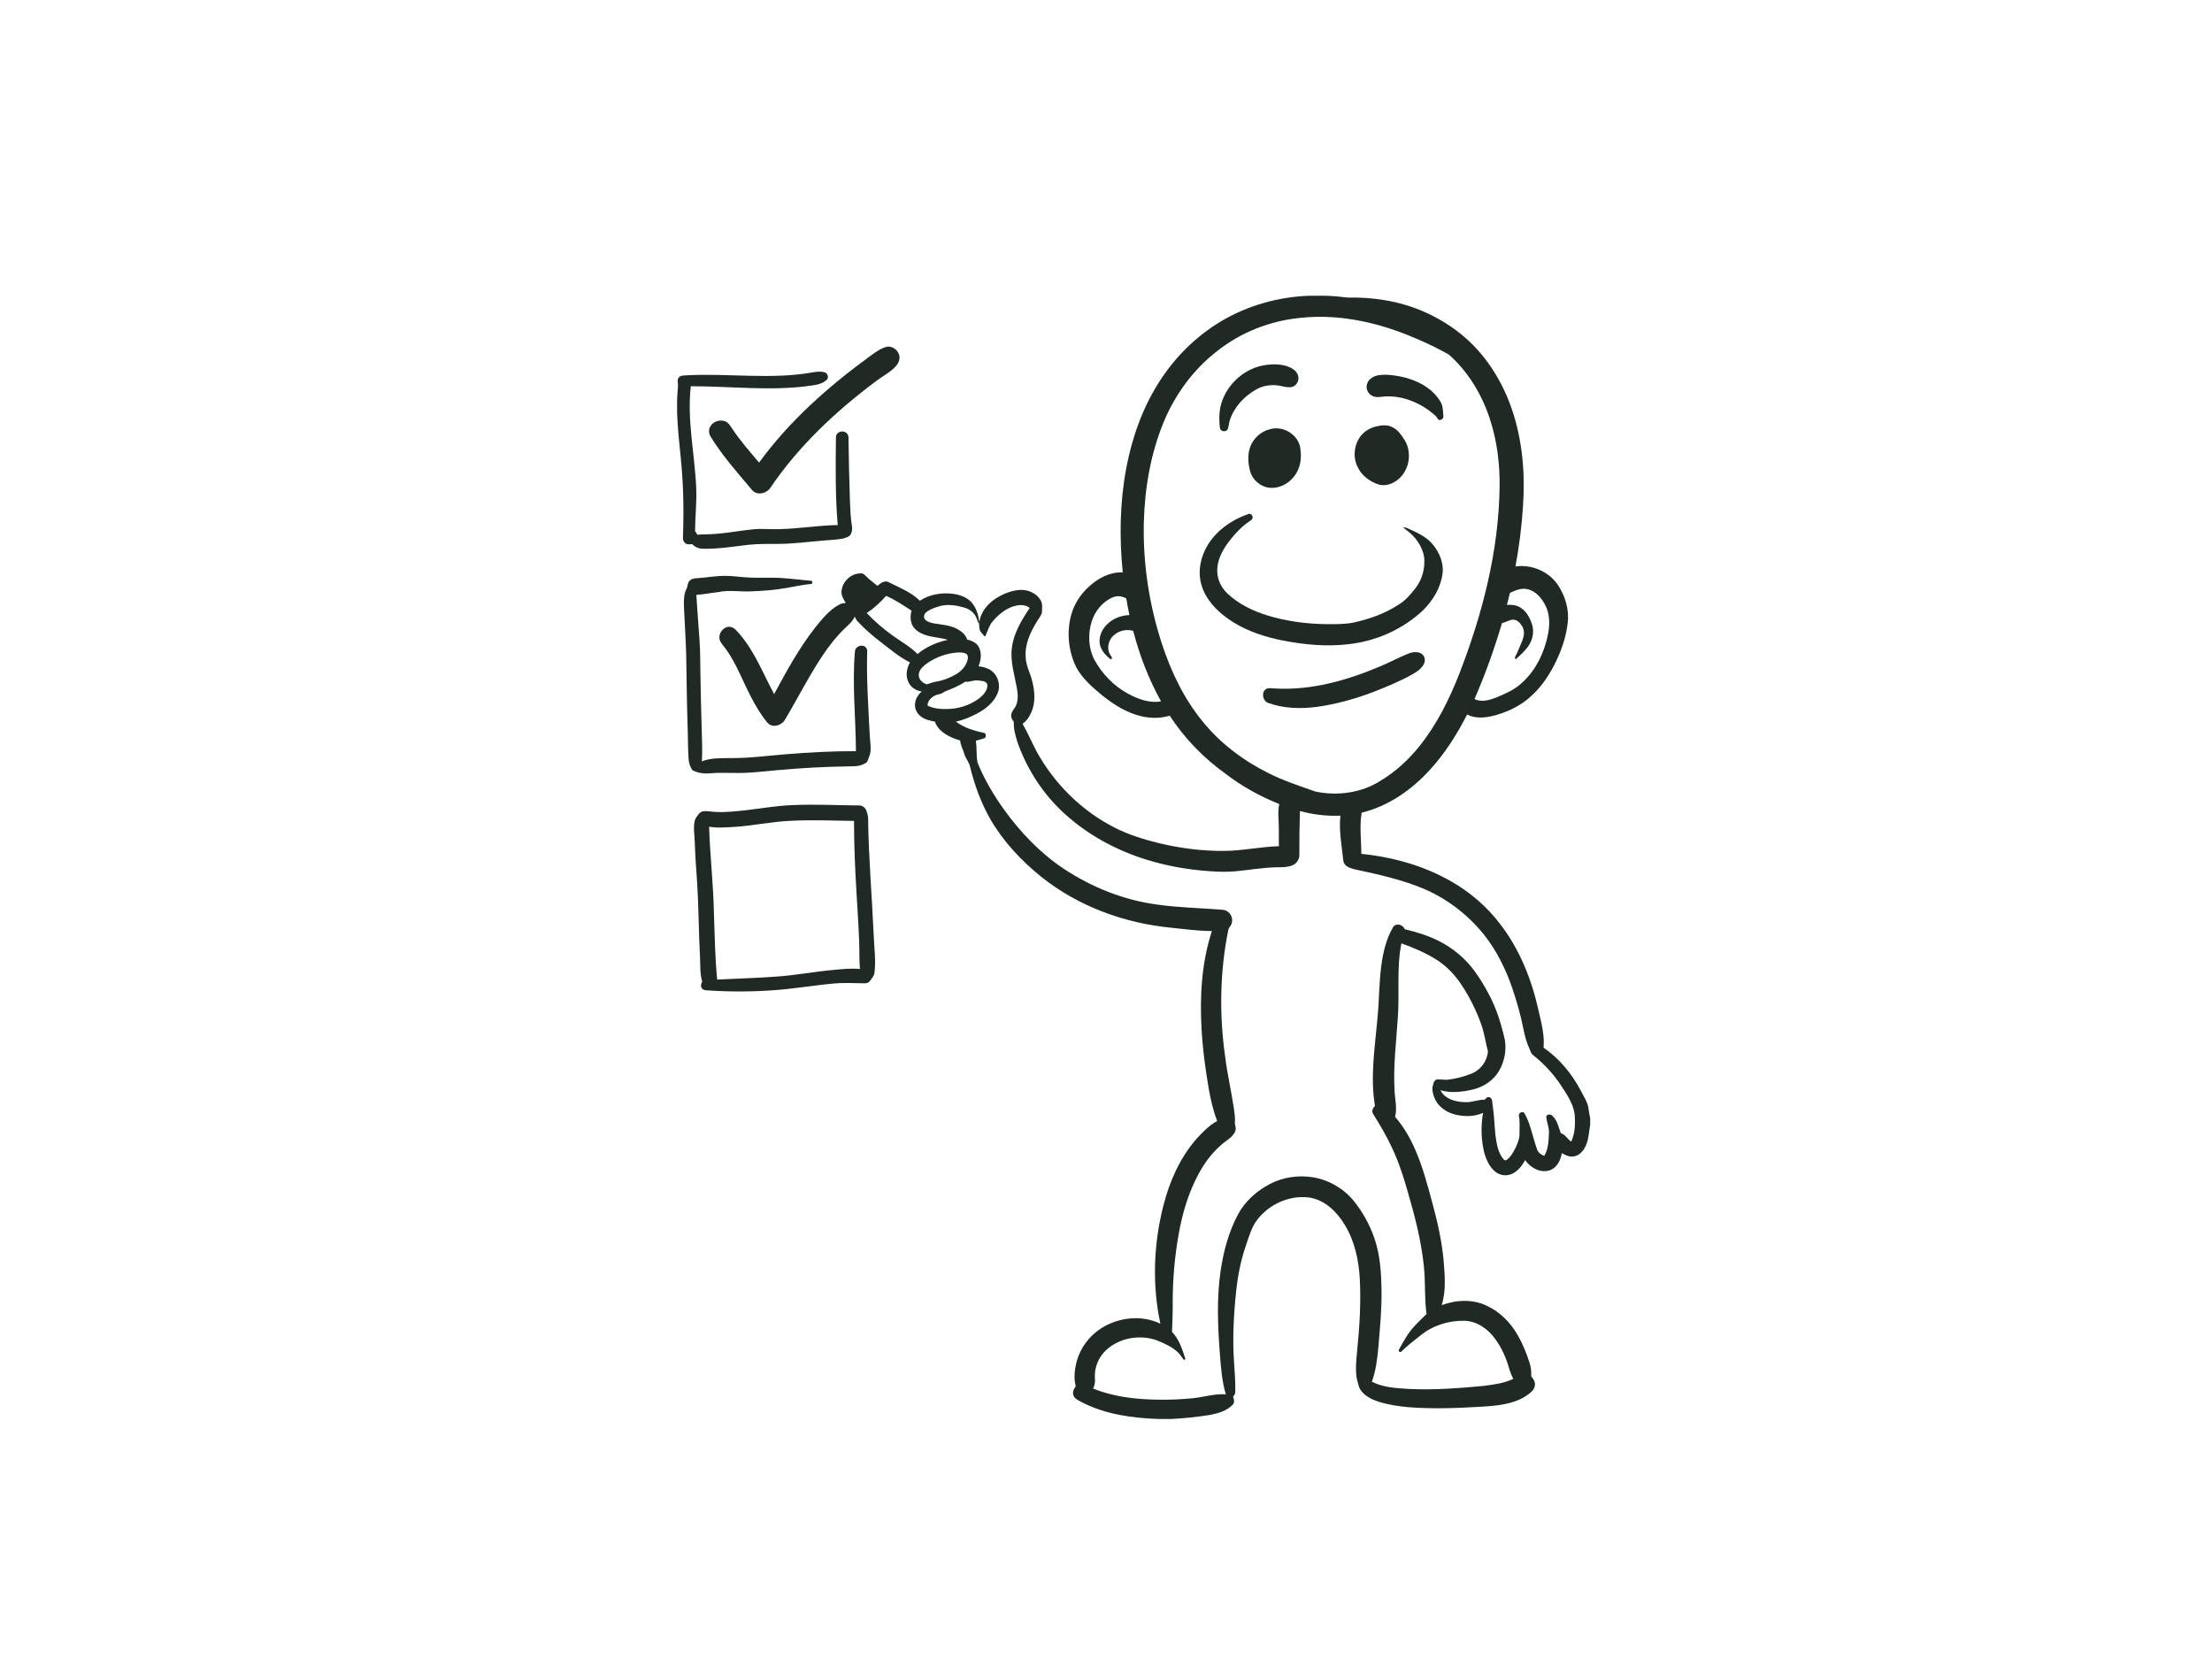 <?xml version="1.0" encoding="utf-8"?>
<!-- Generator: Adobe Illustrator 17.0.0, SVG Export Plug-In . SVG Version: 6.00 Build 0)  -->
<!DOCTYPE svg PUBLIC "-//W3C//DTD SVG 1.1//EN" "http://www.w3.org/Graphics/SVG/1.1/DTD/svg11.dtd">
<svg version="1.1" id="Layer_1" xmlns="http://www.w3.org/2000/svg" xmlns:xlink="http://www.w3.org/1999/xlink" x="0px" y="0px"
	 width="800px" height="600px" viewBox="0 0 800 600" enable-background="new 0 0 800 600" xml:space="preserve">
<g id="_x23_202a24ff">
	<path fill="#202A24" d="M441.48,116.282c9.615-5.769,20.737-8.893,31.922-9.316c3.244,0.01,6.501-0.12,9.738,0.208
		c1.736,0.12,3.452,0.484,5.201,0.452c4.027-0.078,8.058,0.234,12.036,0.868c10.859,1.677,21.248,6.429,29.552,13.639
		c7.837,6.862,13.483,16.011,16.84,25.824c3.845,11.207,4.85,23.227,4.05,34.997c-0.455,7.356-1.394,14.675-2.727,21.92
		c5.844-0.852,12.039,1.784,15.358,6.693c2.623,3.982,4.128,8.851,3.536,13.639c-0.588,5.422-2.474,10.625-4.954,15.455
		c-2.392,4.638-5.529,8.971-9.615,12.26c-3.478,2.831-7.658,4.687-11.961,5.864c-3.211,0.832-6.806,1.216-9.858-0.364
		c-3.647,7.167-8.002,14.032-13.44,19.983c-6.618,7.252-15.046,13.196-24.699,15.501c-0.832,4.947-0.127,9.94-0.104,14.913
		c11.464,1.147,22.84,4.339,32.838,10.154c6.631,3.839,12.543,8.939,17.204,15.03c7.07,9.072,11.458,19.967,13.96,31.129
		c0.998,4.515,2.35,9.078,1.882,13.752c5.711,3.943,10.235,9.426,13.456,15.543c1.008,2.057,2.428,3.982,2.776,6.299
		c0.195,1.261,0.358,2.529,0.647,3.78v2.24c-0.497,2.63-0.497,5.412-1.71,7.859c-0.8,1.69-2.21,3.289-4.134,3.618
		c-1.58,0.299-3.101-0.393-4.43-1.17c-0.416,2.6-1.797,5.386-4.472,6.241c-3.358,1.027-6.875-0.975-8.776-3.702
		c-1.157,2.061-2.695,4.082-4.934,5.025c-1.94,0.839-4.31,0.475-5.919-0.887c-2.129-1.765-3.289-4.417-3.991-7.031
		c-1.108-4.645-1.209-9.517-0.387-14.214c-3.036,1.388-6.52,1.407-9.732,0.699c-3.062-0.696-6.016-2.503-7.492-5.35
		c-0.696-1.388-1.167-2.945-1.089-4.512c0.299-1.034,0.341-2.493,1.55-2.909c1.368-0.163,2.753,0.26,4.138,0.059
		c2.948-0.338,5.854-1.125,8.604-2.243c3.221-1.326,5.548-4.534,5.792-8.012c-0.874-3.185-1.268-6.501-2.392-9.624
		c-1.81-5.126-4.242-10.044-7.274-14.562c-2.357-3.517-5.331-6.66-8.922-8.929c-3.972-2.5-8.314-4.339-12.719-5.925
		c-1.768,8.815-0.64,17.844-1.277,26.747c-0.579,8.873-1.719,17.75-1.177,26.659c0.12,3.104,1.008,6.247,0.163,9.325
		c3.036,3.478,5.379,7.505,7.226,11.721c2.883,6.562,4.681,13.522,6.53,20.425c1.742,6.449,3.169,13.005,3.796,19.665
		c0.442,5.422,0.965,11.032-0.676,16.317c5.269-1.983,11.406-2.249,16.525,0.322c4.661,2.21,8.422,6.055,10.957,10.512
		c1.807,3.124,3.159,6.491,4.264,9.92c0.52,1.586,0.725,3.267,0.624,4.937c0.79,0.952,1.547,2.113,1.32,3.419
		c-0.263,1.765-1.888,2.815-3.234,3.761c-4.765,3.033-10.58,3.507-16.076,3.845c-8.76,0.523-17.558,0.871-26.315,0.182
		c-3.725-0.328-7.45-0.884-11.015-2.022c-2.311-0.767-4.616-1.914-6.146-3.865c-1.017-1.274-1.151-2.955-1.619-4.459
		c-0.585-3.439-0.159-6.946,0.163-10.391c0.855-8.539,1.378-17.136,0.923-25.717c-0.371-6.774-1.846-13.645-5.431-19.486
		c-2.795-4.681-7.125-8.968-12.706-9.865c-7.151-1.001-14.649,2.324-18.969,8.061c-2.109,2.721-2.961,6.114-4.095,9.303
		c-1.814,5.279-2.899,10.778-3.484,16.323c-0.917,8.496-1.375,17.068-0.803,25.606c0.218,3.673,0.579,7.349,0.455,11.035
		c0.046,0.676-0.445,1.186-0.787,1.719c0.377,0.907,0.621,2.061-0.14,2.851c-2.174,2.327-5.418,3.176-8.448,3.738
		c-4.583,0.722-9.202,1.219-13.834,1.433h-4.359c-9.595-0.312-19.45-1.628-28.064-6.133c-1.147-0.644-2.643-1.225-2.971-2.652
		c-0.322-1.121,0.299-2.174,0.907-3.062c-0.796-2.971-0.4-6.124,0.367-9.056c1.349-4.895,4.593-9.212,8.88-11.919
		c6.267-3.978,14.597-4.911,21.368-1.632c-3.016-14.012-2.47-28.723,1.053-42.593c2.223-8.76,5.945-17.305,11.926-24.163
		c2.246-2.47,4.593-4.95,7.554-6.559c-2.044-5.376-3.003-11.074-3.855-16.736c-0.845-5.487-1.485-11.009-1.794-16.551
		c-0.653-11.887,0.013-24.03,3.748-35.409c-4.892-0.039-9.751-0.663-14.607-1.193c-16.98-1.622-33.71-7.707-47.091-18.413
		c-7.255-5.864-13.775-12.79-18.456-20.9c-3.348-5.919-5.734-12.361-7.317-18.969c-0.345-1.628-1.57-2.873-2.025-4.463
		c-0.475-1.674-1.401-3.218-1.55-4.976c-3.666-1.108-7.775-2.974-9.153-6.849c-1.882-0.328-3.858-0.764-5.321-2.074
		c-1.372-1.138-2.129-2.987-1.794-4.755c0.205-1.609,1.18-2.974,2.33-4.056c-1.976-0.302-3.868-1.437-4.723-3.296
		c-1.193-2.292-0.709-5.038,0.497-7.216c-3.806-1.921-7.076-4.694-10.437-7.274c-2.968-2.288-5.847-4.71-8.389-7.466
		c-0.504-0.523-0.842-1.167-1.144-1.814c-0.764,1.765-2.295,2.977-3.631,4.29c-3.007,2.893-5.594,6.195-7.908,9.66
		c-5.032,7.505-9.072,15.608-13.71,23.351c-1.173,2.126-4.534,3.042-6.28,1.115c-2.366-2.851-4.251-6.065-5.964-9.335
		c-3.01-5.76-5.256-11.952-9.049-17.272c-0.702-1.03-1.625-1.914-2.161-3.049c-0.9-2.243,0.887-5.064,3.322-5.093
		c1.749,0.013,2.799,1.609,3.858,2.769c5.438,6.377,8.441,14.292,12.381,21.582c4.463-8.288,9-16.616,14.828-24.043
		c2.558-3.14,5.142-6.475,8.812-8.376c0.692-0.397,1.492-0.478,2.269-0.553c-0.806-1.271-1.658-2.659-1.554-4.229
		c0.289-3.423,3.351-6.475,6.852-6.445c0.988-0.221,1.641,0.673,2.288,1.248c1.186,1.196,2.568,2.165,3.865,3.237
		c1.043-0.842,2.363-1.966,3.793-1.44c3.998,1.986,8.292,3.67,11.552,6.819c3.605-2.353,8.106-3.062,12.325-2.444
		c2.353,0.361,4.755,1.255,6.38,3.068c1.729,1.963,2.461,4.577,2.795,7.118c0.507-3.64,3.007-6.67,6.036-8.591
		c2.565-1.602,5.461-2.825,8.503-3.039c2.851-0.211,5.89,1.024,7.482,3.455c0.969,1.401,0.683,3.192,0.608,4.791
		c-0.351,1.235-1.274,2.201-1.879,3.312c-2.386,3.868-4.381,8.288-3.975,12.943c0.127,3.003,1.693,5.649,2.373,8.522
		c0.783,3.159,1.131,6.536,0.208,9.706c-0.683,2.168-1.794,4.355-3.718,5.669c1.879,3.299,3.374,6.796,5.149,10.151
		c6.419,11.62,16.278,21.384,28.142,27.394c5.162,2.639,10.736,4.346,16.353,5.711c7.541,1.768,15.28,2.779,23.032,2.727
		c6.719-0.013,13.317-1.518,20.029-1.7c-0.026-2.132-0.013-4.261-0.033-6.393c0.052-2.955-0.494-5.942,0.176-8.861
		c-6.949-2.776-13.564-6.423-19.492-11.002c-7.915-5.675-14.809-12.784-20.129-20.949c-3.27,0.959-6.774,1.014-10.086,0.237
		c-5.282-1.177-9.956-4.118-14.146-7.434c-3.65-3.036-7.427-6.205-9.66-10.479c-2.73-5.698-3.426-12.387-1.814-18.504
		c1.073-4.17,3.52-7.911,6.748-10.739c3.273-2.906,7.476-5.149,11.971-4.905c-1.271-12.494-1.06-25.187,1.238-37.551
		c2.041-10.937,5.792-21.641,11.76-31.07C424.705,129.443,432.392,121.74,441.48,116.282 M470.327,114.959
		c-10.928,1.04-21.547,5.191-30.147,12.036c-8.565,6.601-15.127,15.595-19.281,25.548c-4.788,11.565-6.91,24.111-7.222,36.586
		c-0.328,14.799,1.947,29.634,6.54,43.701c3.299,10.109,7.999,19.882,14.766,28.145c6.387,7.863,14.643,14.09,23.685,18.595
		c5.464,2.769,11.305,4.664,17.061,6.706c7.98,1.658,16.678,0.523,23.601-3.93c5.431-3.247,10.138-7.619,14.084-12.546
		c6.276-7.833,10.765-16.925,14.406-26.234c8.331-21.508,14.23-44.257,14.526-67.432c0.13-8.032-0.852-16.115-3.25-23.793
		c-2.782-8.958-7.677-17.363-14.646-23.708c-0.692-0.624-1.554-1.001-2.357-1.446c-4.274-2.337-8.743-4.3-13.255-6.124
		C496.671,116.234,483.432,113.539,470.327,114.959 M546.083,214.44c-0.351,1.45-0.702,2.899-1.076,4.342
		c1.557-0.14,3.189,0,4.577,0.78c2.36,1.268,3.692,3.79,4.498,6.247c0.9,2.815,0.163,5.961-1.625,8.269
		c-1.258,1.593-2.734,3.02-4.274,4.336c-0.094-0.124-0.279-0.374-0.374-0.497c1.043-1.996,1.866-4.092,2.73-6.172
		c0.621-1.599,0.969-3.507,0.068-5.071c-0.705-1.268-1.856-2.62-3.445-2.555c-1.401,0.111-2.597,0.952-3.956,1.245
		c-2.753,9.338-6.036,18.524-9.927,27.453c2.565,1.294,5.503,0.361,8.009-0.605c2.727-1.17,5.522-2.327,7.872-4.183
		c5.051-3.962,8.396-9.793,10.047-15.94c1.173-4.105,1.742-8.698-0.088-12.702c-1.329-2.841-3.559-5.646-6.78-6.322
		C550.143,212.584,548.017,213.504,546.083,214.44 M320.488,215.509c-2.096,2.321-4.391,4.492-7.024,6.198
		c2.88,3.088,6.124,5.815,9.55,8.275c2.99,2.122,6.241,3.933,8.834,6.562c3.114-2.639,6.972-4.264,10.934-5.136
		c-2.34-0.767-4.83-0.832-7.203-1.466c-1.947-0.543-3.923-1.453-5.175-3.101c-1.271-1.713-1.255-4.014-0.741-5.997
		C326.687,218.935,323.761,216.904,320.488,215.509 M402.641,215.964c-3.796,1.508-6.601,4.96-7.811,8.805
		c-1.404,4.476-1.219,9.543,0.926,13.756c2.743,5.025,6.829,9.358,11.841,12.156c3.712,2.074,7.986,3.715,12.306,2.971
		c-4.45-8.015-7.778-16.629-10.07-25.496c-2.292-0.657-4.82-0.185-6.673,1.326c-2.301,1.68-3.176,5.201-1.466,7.596
		c0.345,0.39,0.852,1.394-0.104,1.333c-1.638-1.346-3.218-3.007-3.77-5.113c-0.624-2.766,0.624-5.662,2.633-7.554
		c2.122-2.09,5.058-3.202,8.015-3.299c-0.419-1.996-0.813-3.995-1.134-6.003C405.918,215.633,404.182,215.321,402.641,215.964
		 M339.821,219.231c-1.677,0.501-3.413,1.056-4.804,2.161c-0.858,0.614-1.164,1.999-0.348,2.773c0.858,0.839,2.09,1.076,3.224,1.31
		c2.678,0.429,5.467,0.637,7.957,1.817c1.651,0.878,3.384,2.07,3.91,3.978c1.583,0.426,3.283,1.086,4.144,2.581
		c1.258,2.181,0.933,4.885-0.02,7.115c1.628,0.198,3.296,0.595,4.642,1.583c2.467,1.797,3.475,5.34,2.275,8.158
		c-1.339,3.332-4.3,5.675-7.378,7.336c-2.448,1.271-5.012,2.396-7.729,2.929c3.013,2.301,6.774,3.358,10.408,4.141
		c0.611,0.458,0.618,1.677-0.198,1.918c-0.982,0.332-1.986,0.588-2.981,0.878c0.436,2.62,0.078,5.324,0.624,7.918
		c2.412,6,5.747,11.594,9.485,16.856c5.925,8.233,13.044,15.712,21.488,21.391c10.245,6.819,21.979,11.513,34.213,13.109
		c7.778,1.086,15.647,1.222,23.468,1.859c2.122,0.127,3.764,2.269,3.377,4.355c-0.046,1.047-0.897,1.752-1.287,2.652
		c-3.153,15.27-3.367,31.073-1.147,46.487c0.757,6.013,2.132,11.922,3.042,17.913c0.234,1.914,0.634,3.842,0.4,5.782
		c0.198,1.024,0.582,2.139,0.046,3.14c-1.037,2.188-3.351,3.192-5.045,4.772c-3.338,2.909-6.016,6.52-8.103,10.414
		c-3.608,6.68-5.805,14.035-7.148,21.482c-1.463,8.106-2.191,16.346-2.217,24.582c0.068,3.689-0.143,7.378-0.244,11.067
		c2.574,2.685,3.718,6.322,4.833,9.78c-0.124,0.111-0.371,0.335-0.494,0.445c-0.725-0.868-1.229-1.908-2.061-2.685
		c-2.135-2.106-4.95-3.306-7.674-4.45c-6.159-2.233-13.609-0.995-18.446,3.517c-2.808,2.587-4.333,6.468-4.047,10.278
		c0.153,1.245-0.085,2.49-0.647,3.611c5.379,2.194,11.152,3.26,16.925,3.731c6.27,0.468,12.582,0.41,18.842-0.205
		c4.092-0.351,8.087-1.729,12.231-1.427c-1.404-4.7-1.765-9.618-2.139-14.484c-0.774-10.04-1.209-20.195,0.26-30.196
		c1.04-7.073,2.912-14.113,6.312-20.435c2.548-4.762,6.758-8.474,11.506-10.96c4.697-2.457,10.196-3.273,15.42-2.444
		c5.701,0.878,11.012,3.913,14.714,8.331c3.361,4.063,5.929,8.766,7.668,13.743c2.106,6.163,2.487,12.741,2.574,19.206
		c0.088,6.887-0.627,13.746-1.19,20.601c-0.374,4.082-0.913,8.197-2.305,12.075c4.193,2.126,9.017,2.337,13.622,2.623
		c8.883,0.413,17.766-0.273,26.604-1.092c3.705-0.455,7.508-0.956,10.924-2.561c-0.657-1.271-1.17-2.607-1.563-3.978
		c-1.089-3.744-2.695-7.369-5.019-10.515c-2.581-3.575-6.589-6.41-11.12-6.523c-5.688-0.133-11.467,1.706-15.888,5.324
		c-2.37,1.853-4.742,3.709-6.901,5.808c-0.423,0.553-1.3-0.263-0.822-0.774c1.612-2.886,3.182-5.857,5.448-8.295
		c1.456-1.537,2.922-3.068,4.492-4.489c-0.689-4.872-0.465-9.81-0.748-14.708c-0.631-8.672-2.568-17.198-4.934-25.548
		c-1.908-6.891-3.894-13.811-6.995-20.276c-1.931-4.095-4.242-7.993-6.634-11.828c-0.666-0.998-0.133-2.184,0.653-2.916
		c-1.768-10.443-0.049-21.017,0.884-31.447c0.64-6.468,0.569-12.992,1.427-19.44c0.647-4.768,1.791-9.582,4.235-13.775
		c1.017-1.635,3.611-0.946,4.193,0.738c4.411,1.073,8.802,2.392,12.836,4.515c4.885,2.542,9.195,6.195,12.446,10.645
		c1.944,2.685,3.673,5.526,5.214,8.464c2.727,5.126,4.453,10.713,5.73,16.359c0.64,3.829-0.124,7.876-2.067,11.233
		c-2.022,3.462-5.591,5.844-9.455,6.764c-3.839,0.91-7.934,1.394-11.779,0.27c1.651,3.283,5.626,4.264,9.013,4.313
		c2.389,0.172,4.619-0.998,7.001-0.874c0.416-0.536,0.982-1.154,1.745-0.891c1.219,0.423,0.92,1.947,1.144,2.948
		c0.556,3.556,0.64,7.157,0.998,10.736c0.41,2.919,0.829,6.042,2.691,8.444c0.312,0.361,0.77,0.933,1.303,0.556
		c1.57-1.06,2.47-2.831,3.325-4.469c0.715-1.648,1.502-3.377,1.381-5.214c-0.01-2.077,0.198-4.167-0.198-6.224
		c-0.341-1.115,1.433-1.986,2.035-0.956c2.269,4.063,2.961,8.747,4.541,13.079c0.397,1.164,1.479,1.866,2.568,2.311
		c1.502-2.448,1.573-5.425,1.71-8.204c0.146-2.035-0.803-3.907-0.985-5.896c0.153-1.108,1.677-1.102,2.285-0.361
		c1.729,1.625,2.188,4.105,2.981,6.25c1.68,0.423,2.379,2.174,3.774,3.042c1.443-3.189,1.55-6.816,1.193-10.242
		c-0.611-3.712-2.792-6.894-4.814-9.975c-2.773-4.268-6.309-8.002-10.274-11.178c-0.692-0.497-0.8-1.391-1.16-2.1
		c-1.099-2.285-1.719-4.759-2.227-7.229c-0.995-5.084-2.422-10.073-4.099-14.971c-2.363-6.855-5.636-13.456-10.157-19.151
		c-5.626-6.995-12.91-12.68-21.124-16.317c-8.184-3.533-16.931-5.451-25.613-7.31c-1.664-0.445-3.806-1.027-4.134-3.02
		c-0.566-5.441-1.661-10.915-1.076-16.405c-4.921,0.228-9.871-0.361-14.617-1.667c-0.185,5.249-0.244,10.505-0.224,15.758
		c0.091,1.713-1.069,3.384-2.678,3.939c-1.771,0.696-3.709,0.627-5.578,0.647c-5.009,0.091-9.946,1.008-14.926,1.453
		c-3.046,0.293-6.111,0.169-9.156-0.032c-7.807-0.517-15.572-1.879-23.045-4.209c-10.762-3.332-20.919-8.812-29.292-16.385
		c-7.833-7.014-13.746-16.086-17.243-25.987c-0.754-2.399-1.482-4.885-1.346-7.424c-0.504-0.692-1.043-1.463-0.936-2.37
		c0.029-1.401,1.203-2.337,1.723-3.546c0.835-1.895,0.705-4.043,0.374-6.042c-0.874-4.902-2.513-9.813-1.862-14.854
		c0.67-5.324,3.514-10.024,6.455-14.393c-1.768-1.443-4.222-1.151-6.241-0.475c-2.896,1.047-5.324,3.101-7.258,5.457
		c-1.056,1.219-1.492,2.799-2.152,4.238c-0.195,0.341-0.143,1.027-0.696,1.021c-0.497-0.507-0.936-1.069-1.378-1.622
		c-0.657-0.855-0.484-1.996-0.579-2.997c-0.536-0.426-0.627-1.121-0.855-1.719c-0.66-1.908-2.314-3.39-4.235-3.959
		C346.059,218.974,342.861,218.344,339.821,219.231 M344.521,236.185c-3.595,0.572-7.063,2.018-9.946,4.248
		c-1.131,0.9-2.243,2.106-2.298,3.634c-0.059,1.7,1.437,3.02,2.961,3.442c1.092-0.348,2.158-0.806,3.302-0.978
		c2.548-0.423,4.989-1.385,7.222-2.672c2.012-1.154,3.692-3.049,4.212-5.347c0.185-0.793,0.091-1.888-0.803-2.191
		C347.694,235.753,346.052,236,344.521,236.185 M349.16,246.528c-2.194,1.446-4.622,2.467-7.063,3.41
		c-0.819,0.293-1.45,0.995-2.344,1.092c-2.067,0.371-4.199,1.872-4.333,4.134c2.639,1.381,5.74,1.336,8.639,1.199
		c3.835-0.351,7.648-1.778,10.632-4.238c1.268-1.138,2.529-2.675,2.399-4.479c-0.302-1.459-2.142-1.359-3.299-1.544
		C352.205,245.826,350.736,246.788,349.16,246.528z"/>
	<path fill="#202A24" d="M314.602,128.852c1.944-1.411,3.933-2.948,6.322-3.494c2.106-0.182,4.199,1.518,4.382,3.644
		c0.146,1.596-0.787,3.042-1.918,4.079c-2.113,1.957-4.697,3.289-6.956,5.058c-14.445,10.85-27.826,23.438-37.961,38.481
		c-1.209,1.544-3.514,2.383-5.35,1.495c-0.855-0.39-1.385-1.199-1.976-1.888c-4.928-5.834-9.982-11.62-14.025-18.124
		c-0.738-1.108-0.969-2.597-0.27-3.783c0.985-1.963,3.562-2.685,5.535-1.914c1.034,0.465,1.645,1.45,2.243,2.36
		c2.929,4.459,6.455,8.474,9.91,12.524C285.501,152.235,299.608,139.766,314.602,128.852z"/>
	<path fill="#202A24" d="M456.662,132.196c2.89-0.543,5.958-0.666,8.792,0.241c1.586,0.54,3.25,1.456,3.91,3.088
		c0.718,1.651-0.202,3.829-1.934,4.375c-1.388,0.397-2.825-0.016-4.193-0.299c-3.059-0.692-6.393-0.26-9.101,1.359
		c-4.193,2.415-7.749,6.208-9.293,10.853c-0.406,1.092-0.41,2.285-0.803,3.377c-0.601,1.248-2.756,0.923-2.854-0.504
		c-0.293-2.477-0.315-5.015,0.176-7.473C443.007,139.808,449.219,133.698,456.662,132.196z"/>
	<path fill="#202A24" d="M248.145,135.742c15.358-0.845,30.872,1.671,46.113-1.128c1.355-0.218,2.792-0.364,4.118,0.098
		c0.995,0.371,1.437,1.843,0.647,2.623c-1.417,1.404-3.465,1.82-5.373,2.08c-14.526,2.168-29.211,0.241-43.805,0.276
		c-1.427,12.296,1.433,24.508,1.947,36.768c0.228,5.204-0.39,10.395-0.413,15.595c0.289,0.445,0.572,0.897,0.848,1.352
		c0.9-0.091,1.804-0.15,2.711-0.15c5.903-0.007,11.701-1.258,17.558-1.827c3.033-0.332,6.078,0.072,9.117-0.062
		c7.148-0.104,14.22-1.365,21.368-1.469c-0.907-10.525-0.767-21.105-0.657-31.655c-0.114-1.541,1.612-2.571,2.984-2.093
		c1.069,0.254,1.658,1.365,1.563,2.412c0.085,7.599,0.289,15.195,0.527,22.795c0.111,2.925,0.224,5.857,0.696,8.753
		c0.156,0.943,0.15,1.94-0.276,2.818c-0.416,1.229-1.853,1.498-2.938,1.856c-2.311,0.442-4.674,0.484-7.011,0.709
		c-5.422,0.439-10.83,1.19-16.278,1.212c-3.598,0.029-7.209-0.065-10.794,0.319c-5.49,0.614-10.976,1.576-16.522,1.43
		c-1.482-0.003-2.916-0.566-3.939-1.654c-0.806,0.026-1.732,0.257-2.418-0.302c-0.715-0.468-0.995-1.349-0.92-2.171
		c0.351-9.533,0.195-19.099-0.777-28.597c-0.566-5.444-1.138-10.892-1.339-16.366v-4.375c0.013-1.843,0.241-3.679,0.328-5.519
		c0.055-0.939-0.413-1.983,0.198-2.818C245.993,135.736,247.199,135.824,248.145,135.742z"/>
	<path fill="#202A24" d="M498.264,135.768c2.74-0.517,5.552-0.085,8.266,0.403c4.518,0.956,9.033,2.844,12.264,6.244
		c1.128,1.281,2.308,2.633,2.799,4.3c0.27,1.229,0.315,2.493,0.426,3.744c0.146,0.913-0.975,1.797-1.801,1.316
		c-0.351-0.432-0.618-0.92-0.972-1.342c-4.781-4.307-11.08-7.196-17.597-7.086c-1.615-0.033-3.263,0.572-4.843,0.033
		c-1.648-0.533-2.841-2.285-2.506-4.024C494.578,137.397,496.421,136.097,498.264,135.768z"/>
	<path fill="#202A24" d="M497.584,154.253c1.983-0.497,4.206-0.741,6.072,0.286c2.035,0.978,3.27,2.938,4.43,4.781
		c2.448,4.118,1.778,9.797-1.541,13.245c-1.888,1.996-4.742,3.338-7.518,2.786c-3.377-0.975-6.527-3.205-8.019-6.462
		c-1.833-3.572-1.277-8.171,1.186-11.305C493.567,155.927,495.494,154.76,497.584,154.253z"/>
	<path fill="#202A24" d="M459.272,155.235c4.515-1.352,9.806,1.612,10.885,6.228c0.592,3.107,0.458,6.51-1.131,9.322
		c-1.901,3.54-5.916,6.065-9.995,5.604c-3.26-0.371-6.13-2.903-6.936-6.075c-0.728-2.818-0.933-5.88,0.046-8.662
		C453.292,158.537,456.025,156.012,459.272,155.235z"/>
	<path fill="#202A24" d="M451.358,185.951c0.829-0.458,1.752,0.364,1.658,1.232c0.02,0.666-0.618,0.982-1.076,1.323
		c-3.049,1.976-5.47,4.749-7.677,7.596c-2.327,3.143-4.258,6.907-4.004,10.924c0.14,3,1.667,5.802,3.855,7.814
		c4.024,3.735,9.095,6.14,14.295,7.752c6.953,2.119,14.23,3.068,21.485,3.137c3.15,0.029,6.325,0.042,9.436-0.527
		c5.724-1.258,11.386-3.166,16.307-6.416c2.568-1.463,4.486-3.777,6.296-6.062c2.441-3.143,3.527-7.248,3.137-11.188
		c-0.621-4.024-3.247-7.538-6.491-9.888c-0.39-0.293-0.761-0.608-1.092-0.956c1.004-0.042,1.869,0.536,2.766,0.904
		c2.857,1.281,5.769,2.747,7.833,5.178c2.519,3,4.199,6.975,3.595,10.944c-0.712,4.976-3.471,9.465-6.988,12.972
		c-7.33,6.923-17.003,11.194-27.004,12.299c-7.928,0.946-15.959,0.179-23.767-1.342c-6.189-1.235-12.329-3.172-17.727-6.507
		c-3.858-2.396-7.437-5.438-9.81-9.358c-1.823-2.99-2.76-6.543-2.444-10.047c0.406-5.006,2.886-9.709,6.481-13.164
		C443.511,189.585,447.314,187.371,451.358,185.951z"/>
	<path fill="#202A24" d="M252.003,209.119c3.585-0.231,7.141-0.926,10.746-0.845c2.168,0.039,4.32,0.319,6.478,0.491
		c3.257,0.28,6.523,0.146,9.787,0.176c4.788-0.045,9.527,0.718,14.285,1.099c0.67,0,0.686,1.177,0.013,1.16
		c-2.938,0.289-5.831,0.865-8.727,1.42c-4.411,0.78-8.886,1.128-13.359,1.268c-3.793,0.146-7.629-0.582-11.38,0.25
		c-2.678,0.276-5.321,0.816-8.006,1.021c0.338,5.526,0.783,11.045,1.167,16.567c0.273,3.891,0.231,7.788,0.306,11.685
		c0.078,6.936,0.289,13.873,0.488,20.809c0.075,3.712,0.286,7.43,0.036,11.139c3.14-1.261,6.592-1.128,9.914-1.186
		c6.849,0.101,13.648-0.842,20.461-1.385c8.431-0.689,16.892-1.144,25.353-1.112c-0.065-11.955-1.381-23.923-0.387-35.864
		c-0.023-1.508,1.573-2.633,2.997-2.22c0.93,0.182,1.557,1.118,1.466,2.051c-0.325,10.086,0.432,20.159,0.91,30.225
		c0.081,1.94,0.462,3.874,0.293,5.818c-0.081,1.177-0.663,2.223-1.011,3.332c-0.185,0.832-1.079,1.118-1.755,1.45
		c-1.593,0.751-3.384,0.653-5.097,0.699c-8.47,0.114-16.931,0.575-25.366,1.329c-3.683,0.328-7.356,0.754-11.045,0.959
		c-4.554,0.289-9.117-0.176-13.668,0.218c-2.22,0.218-4.544-0.078-6.52-1.144c-0.774-1.209-1.277-2.623-1.339-4.066
		c-0.299-4.06-0.198-8.136-0.367-12.202c-0.299-8.555-0.328-17.113-0.51-25.668c-0.156-5.753-0.562-11.49-0.813-17.237
		c-0.023-2.135-0.101-4.407,0.92-6.351c0.494-0.904,0.299-2.083,1.056-2.851C249.972,209.353,251.035,209.161,252.003,209.119z"/>
	<path fill="#202A24" d="M509.942,236.169c1.43-0.416,3.192-0.569,4.411,0.458c0.956,0.774,1.209,2.191,0.709,3.293
		c-0.757,1.749-2.386,2.893-3.988,3.806c-4.7,2.665-9.715,4.726-14.747,6.673c-6.455,2.418-13.148,4.294-19.983,5.24
		c-5.896,0.77-12.049,0.644-17.682-1.42c-1.898-0.637-2.545-3.478-1.04-4.824c0.946-0.816,2.282-0.403,3.406-0.397
		c13.014,0.767,25.844-2.828,37.737-7.83C502.541,239.621,506.126,237.618,509.942,236.169z"/>
	<path fill="#202A24" d="M267.27,293.294c6.741-0.64,13.414-1.973,20.198-2.145c7.697-0.312,15.397,0.104,23.094,0.153
		c1.251-0.094,2.396,0.77,2.805,1.927c0.273,0.917,0.598,1.84,0.598,2.808c0.182,14.227,1.417,28.408,2.048,42.615
		c0.169,4.333,0.796,8.682,0.273,13.014c-0.078,1.222-0.962,2.135-1.638,3.078c-0.416,0.595-1.125,0.926-1.846,0.881
		c-3.689-0.016-7.391-0.27-11.074,0.065c-7.59,0.683-15.111,2.022-22.723,2.493c-7.785,0.536-15.605,0.517-23.386-0.013
		c-0.767-0.003-1.632-0.28-1.94-1.05c-0.38-0.725,0.01-1.482,0.28-2.158c-0.904-2.864-0.592-5.893-0.793-8.841
		c-0.491-9.104-0.468-18.225-1.063-27.323c-0.351-4.752-0.679-9.507-0.832-14.272c-0.075-2.48-0.562-4.989-0.052-7.453
		c0.234-1.16,1.008-2.103,1.768-2.968c0.913-0.991,2.402-0.735,3.605-0.657C260.139,293.908,263.727,293.658,267.27,293.294
		 M265.291,299.076c-2.942,0.15-5.919,0.436-8.841-0.104c0.345,10.645,1.589,21.241,1.768,31.896
		c0.27,7.804,0.397,15.631,1.157,23.409c6.985-0.374,13.98-0.527,20.958-1.047c7.07-0.458,14.045-1.788,21.098-2.448
		c3.179-0.273,6.374-0.67,9.566-0.328c-0.124-1.661-0.172-3.328-0.189-4.993c0.007-7.486-0.627-14.952-1.034-22.421
		c-0.523-8.708-0.897-17.425-0.907-26.149c-7.687-0.098-15.377-0.442-23.061-0.029C278.923,297.152,272.165,298.686,265.291,299.076
		z"/>
</g>
</svg>

